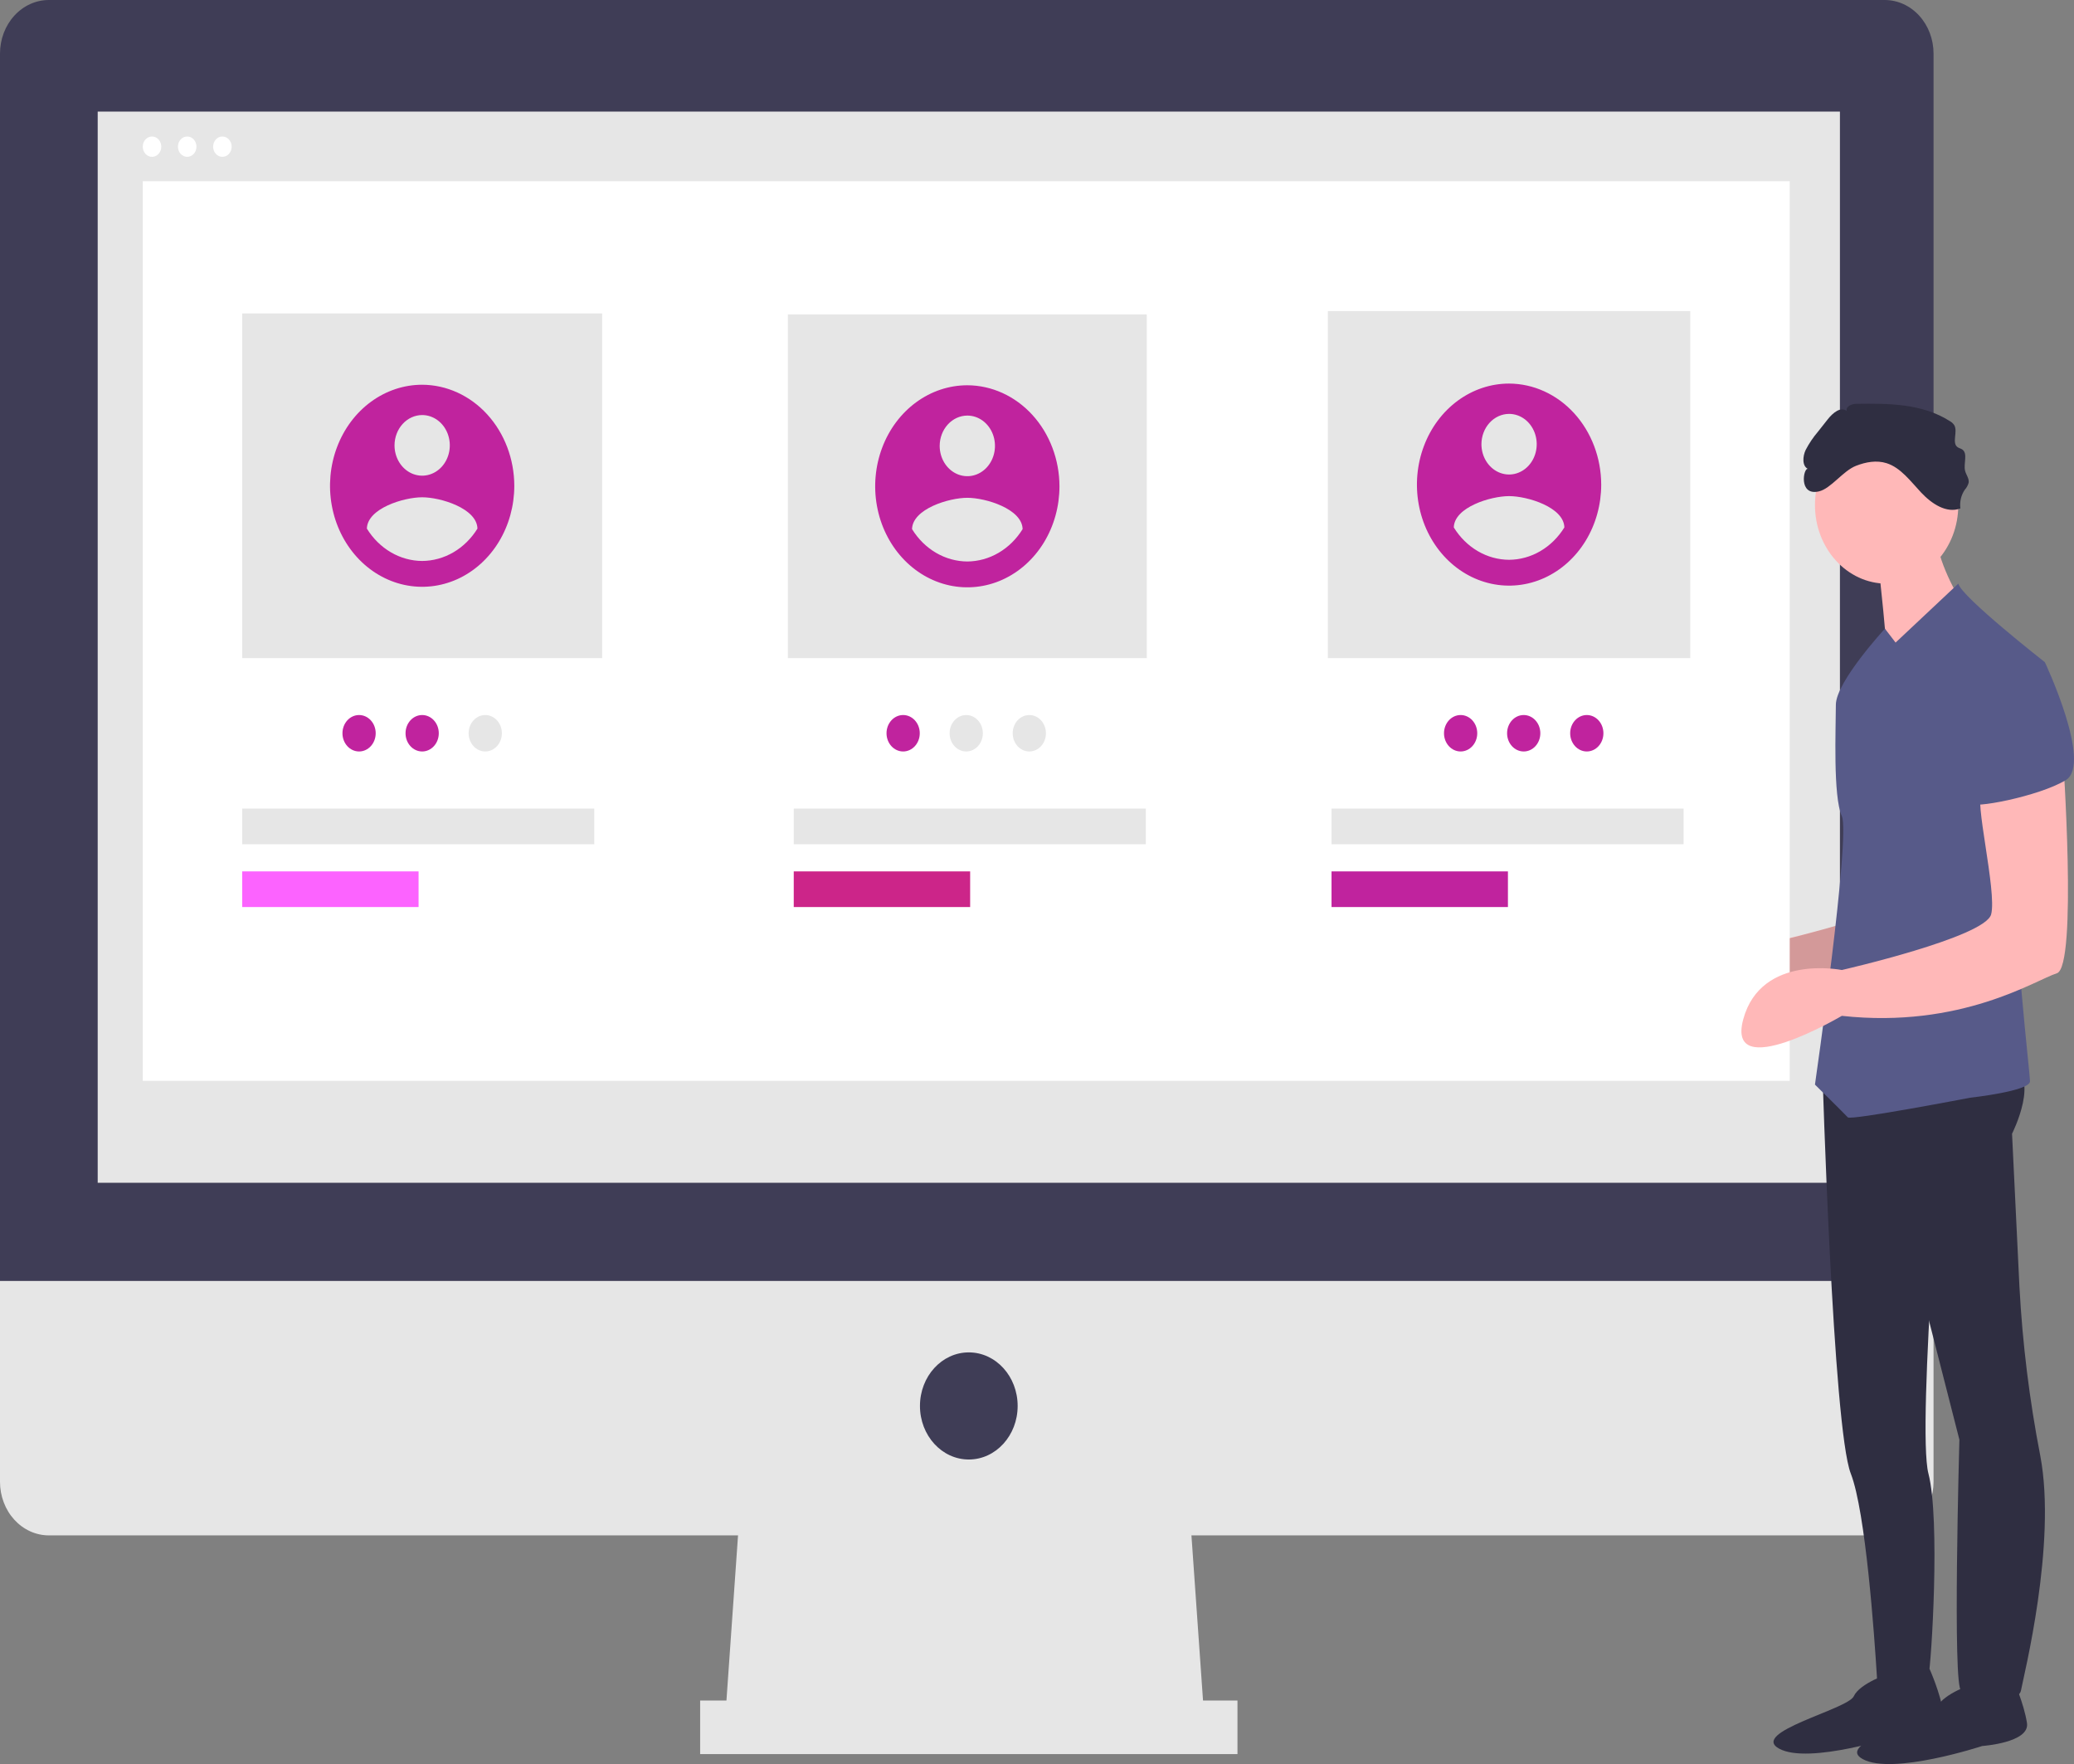 <svg width="234" height="199" viewBox="0 0 234 199" fill="none" xmlns="http://www.w3.org/2000/svg">
<rect x="0" y="0" width="234" height="199" fill="#808080" stroke="none"/>
<g clip-path="url(#clip0)">
<path d="M135.944 194.854H81.75L83.587 168.672H134.107L135.944 194.854Z" fill="#E6E6E6"/>
<path d="M139.618 191.833H78.994V197.875H139.618V191.833Z" fill="#E6E6E6"/>
<path d="M212.642 0H5.511C4.05 0 2.648 0.637 1.614 1.77C0.581 2.903 0 4.44 0 6.042V144.504H218.153V6.042C218.153 4.44 217.572 2.903 216.539 1.77C215.505 0.637 214.104 0 212.642 0Z" fill="#3F3D56"/>
<path d="M0 144.504V167.162C0 167.955 0.143 168.741 0.42 169.474C0.696 170.207 1.102 170.873 1.614 171.434C2.126 171.995 2.734 172.44 3.402 172.744C4.071 173.048 4.787 173.204 5.511 173.204H212.642C213.366 173.204 214.082 173.048 214.751 172.744C215.42 172.44 216.027 171.995 216.539 171.434C217.051 170.873 217.457 170.207 217.734 169.474C218.011 168.741 218.153 167.955 218.153 167.162V144.504H0Z" fill="#E6E6E6"/>
<path d="M207.59 12.588H11.023V133.427H207.59V12.588Z" fill="#E6E6E6"/>
<path d="M109.306 164.644C112.35 164.644 114.817 161.939 114.817 158.602C114.817 155.265 112.35 152.56 109.306 152.56C106.262 152.56 103.795 155.265 103.795 158.602C103.795 161.939 106.262 164.644 109.306 164.644Z" fill="#3F3D56"/>
<path d="M17.151 17.692C17.729 17.692 18.197 17.178 18.197 16.545C18.197 15.912 17.729 15.398 17.151 15.398C16.574 15.398 16.106 15.912 16.106 16.545C16.106 17.178 16.574 17.692 17.151 17.692Z" fill="white"/>
<path d="M21.122 17.692C21.699 17.692 22.167 17.178 22.167 16.545C22.167 15.912 21.699 15.398 21.122 15.398C20.544 15.398 20.076 15.912 20.076 16.545C20.076 17.178 20.544 17.692 21.122 17.692Z" fill="white"/>
<path d="M25.091 17.692C25.669 17.692 26.137 17.178 26.137 16.545C26.137 15.912 25.669 15.398 25.091 15.398C24.514 15.398 24.046 15.912 24.046 16.545C24.046 17.178 24.514 17.692 25.091 17.692Z" fill="white"/>
<path d="M225.662 81.722C225.662 81.722 227.347 105.731 224.989 106.47C222.63 107.209 214.207 112.749 200.731 111.272C200.731 111.272 187.591 119.028 189.612 111.641C191.634 104.254 200.731 106.1 200.731 106.1C200.731 106.1 216.903 102.407 217.576 99.821C218.25 97.236 215.555 86.524 216.566 86.155C217.576 85.785 225.662 81.722 225.662 81.722Z" fill="#FFB8B8"/>
<path opacity="0.2" d="M224.529 82.033C224.529 82.033 226.214 106.042 223.855 106.78C221.497 107.519 213.074 113.06 199.597 111.582C199.597 111.582 186.457 119.339 188.479 111.952C190.5 104.564 199.597 106.411 199.597 106.411C199.597 106.411 215.769 102.717 216.443 100.132C217.117 97.546 214.421 86.835 215.432 86.466C216.443 86.096 224.529 82.033 224.529 82.033Z" fill="#231F20"/>
<path d="M205.611 120.655C205.611 120.655 206.795 161.063 208.817 166.234C210.5 170.541 211.483 184.587 211.764 189.159C211.821 190.076 211.849 190.612 211.849 190.612C211.849 190.612 217.24 190.612 217.576 189.135C217.913 187.657 218.924 171.405 217.576 166.234C216.229 161.063 219.497 122.83 219.497 122.83L205.611 120.655Z" fill="#2F2E41"/>
<path d="M213.197 188.765C213.197 188.765 209.827 189.873 209.154 191.351C208.48 192.828 197.361 195.414 200.731 197.261C204.1 199.107 214.207 195.783 214.207 195.783C214.207 195.783 219.598 195.414 219.261 193.198C218.924 190.981 217.697 188.251 217.697 188.251L213.197 188.765Z" fill="#2F2E41"/>
<path d="M222.63 189.946C222.63 189.946 219.261 191.054 218.587 192.532C217.913 194.009 206.795 196.595 210.164 198.441C213.533 200.288 223.641 196.964 223.641 196.964C223.641 196.964 229.032 196.595 228.695 194.378C228.358 192.162 227.131 189.432 227.131 189.432L222.63 189.946Z" fill="#2F2E41"/>
<path d="M208.48 122.722L213.197 131.587L221.069 162.408C221.069 162.408 220.272 190.685 221.283 190.685C222.293 190.685 227.684 192.532 228.021 190.685C228.305 189.125 232.079 174.181 230.198 164.234C228.975 157.947 228.188 151.568 227.844 145.151L227.01 127.893C227.01 127.893 230.379 121.244 226.673 120.136C222.967 119.028 208.48 122.722 208.48 122.722Z" fill="#2F2E41"/>
<path d="M212.86 65.84C217.325 65.84 220.946 61.871 220.946 56.975C220.946 52.079 217.325 48.11 212.86 48.11C208.394 48.11 204.774 52.079 204.774 56.975C204.774 61.871 208.394 65.84 212.86 65.84Z" fill="#FFB8B8"/>
<path d="M211.849 62.885C211.849 62.885 213.197 74.704 212.86 75.443C212.523 76.182 220.946 67.317 220.946 67.317C220.946 67.317 217.913 62.146 218.587 59.561L211.849 62.885Z" fill="#FFB8B8"/>
<path d="M230.716 74.704C230.716 74.704 221.283 67.317 220.946 65.84L213.87 72.488L212.668 70.919C212.668 70.919 207.132 76.921 207.132 79.506C207.132 82.092 206.795 89.848 207.806 92.065C208.817 94.281 204.774 122.352 204.774 122.352C204.774 122.352 208.143 125.677 208.48 126.046C208.817 126.415 222.293 123.83 222.293 123.83C222.293 123.83 229.032 123.091 229.032 121.983C229.032 120.875 227.01 104.254 227.684 99.821C228.358 95.389 230.716 74.704 230.716 74.704Z" fill="#575A89"/>
<path d="M209.406 52.547C210.511 52.115 211.73 51.894 212.857 52.252C214.452 52.758 215.557 54.29 216.749 55.558C217.94 56.826 219.611 57.95 221.18 57.353C221.085 56.608 221.264 55.852 221.676 55.25C221.881 55.026 222.032 54.749 222.117 54.446C222.184 53.971 221.82 53.562 221.71 53.096C221.519 52.281 222.044 51.165 221.399 50.708C221.228 50.587 221.013 50.559 220.847 50.432C220.194 49.932 220.919 48.69 220.487 47.957C220.358 47.767 220.191 47.614 219.998 47.509C216.871 45.509 213.048 45.503 209.428 45.554C208.925 45.561 208.223 45.835 208.365 46.365C207.681 45.827 206.786 46.583 206.234 47.28L205.106 48.708C204.575 49.329 204.113 50.015 203.727 50.753C203.382 51.476 203.306 52.587 203.992 52.902C203.482 52.668 202.863 55.98 205.214 55.435C206.581 55.118 207.92 53.127 209.406 52.547Z" fill="#2F2E41"/>
<path d="M201.925 20.441H16.106V121.927H201.925V20.441Z" fill="white"/>
<path d="M67.937 35.355H27.324V74.243H67.937V35.355Z" fill="#E6E6E6"/>
<path d="M129.385 35.472H88.894V74.243H129.385V35.472Z" fill="#E6E6E6"/>
<path d="M190.706 35.092H149.818V74.243H190.706V35.092Z" fill="#E6E6E6"/>
<path d="M67.046 91.217H27.324V95.24H67.046V91.217Z" fill="#E6E6E6"/>
<path d="M47.226 98.3H27.324V102.322H47.226V98.3Z" fill="#FC63FF"/>
<path d="M129.278 91.217H89.555V95.24H129.278V91.217Z" fill="#E6E6E6"/>
<path d="M109.457 98.3H89.555V102.322H109.457V98.3Z" fill="#CC2589"/>
<path d="M189.953 91.217H150.231V95.24H189.953V91.217Z" fill="#E6E6E6"/>
<path d="M170.133 98.3H150.231V102.322H170.133V98.3Z" fill="#C0239E"/>
<path d="M101.897 84.772C102.933 84.772 103.773 83.852 103.773 82.717C103.773 81.581 102.933 80.661 101.897 80.661C100.862 80.661 100.022 81.581 100.022 82.717C100.022 83.852 100.862 84.772 101.897 84.772Z" fill="#C0239E"/>
<path d="M109.015 84.772C110.051 84.772 110.89 83.852 110.89 82.717C110.89 81.581 110.051 80.661 109.015 80.661C107.979 80.661 107.14 81.581 107.14 82.717C107.14 83.852 107.979 84.772 109.015 84.772Z" fill="#E6E6E6"/>
<path d="M116.133 84.772C117.169 84.772 118.008 83.852 118.008 82.717C118.008 81.581 117.169 80.661 116.133 80.661C115.097 80.661 114.258 81.581 114.258 82.717C114.258 83.852 115.097 84.772 116.133 84.772Z" fill="#E6E6E6"/>
<path d="M40.513 84.772C41.548 84.772 42.388 83.852 42.388 82.717C42.388 81.581 41.548 80.661 40.513 80.661C39.477 80.661 38.638 81.581 38.638 82.717C38.638 83.852 39.477 84.772 40.513 84.772Z" fill="#C0239E"/>
<path d="M47.631 84.772C48.666 84.772 49.506 83.852 49.506 82.717C49.506 81.581 48.666 80.661 47.631 80.661C46.595 80.661 45.755 81.581 45.755 82.717C45.755 83.852 46.595 84.772 47.631 84.772Z" fill="#C0239E"/>
<path d="M54.748 84.772C55.784 84.772 56.624 83.852 56.624 82.717C56.624 81.581 55.784 80.661 54.748 80.661C53.713 80.661 52.873 81.581 52.873 82.717C52.873 83.852 53.713 84.772 54.748 84.772Z" fill="#E6E6E6"/>
<path d="M164.796 84.772C165.831 84.772 166.671 83.852 166.671 82.717C166.671 81.581 165.831 80.661 164.796 80.661C163.76 80.661 162.92 81.581 162.92 82.717C162.92 83.852 163.76 84.772 164.796 84.772Z" fill="#C0239E"/>
<path d="M171.913 84.772C172.949 84.772 173.789 83.852 173.789 82.717C173.789 81.581 172.949 80.661 171.913 80.661C170.878 80.661 170.038 81.581 170.038 82.717C170.038 83.852 170.878 84.772 171.913 84.772Z" fill="#C0239E"/>
<path d="M179.031 84.772C180.067 84.772 180.906 83.852 180.906 82.717C180.906 81.581 180.067 80.661 179.031 80.661C177.996 80.661 177.156 81.581 177.156 82.717C177.156 83.852 177.996 84.772 179.031 84.772Z" fill="#C0239E"/>
<path d="M170.262 43.27C168.206 43.27 166.196 43.939 164.486 45.191C162.777 46.443 161.444 48.223 160.658 50.306C159.871 52.389 159.665 54.68 160.066 56.891C160.467 59.102 161.457 61.132 162.911 62.726C164.365 64.32 166.217 65.406 168.234 65.845C170.251 66.285 172.341 66.059 174.24 65.197C176.14 64.334 177.764 62.873 178.906 60.999C180.048 59.125 180.658 56.922 180.658 54.667C180.65 51.647 179.552 48.754 177.604 46.618C175.656 44.483 173.017 43.279 170.262 43.27ZM170.262 46.69C170.879 46.69 171.482 46.89 171.995 47.266C172.508 47.641 172.907 48.175 173.143 48.8C173.38 49.425 173.441 50.112 173.321 50.776C173.201 51.439 172.904 52.048 172.467 52.526C172.031 53.004 171.476 53.33 170.871 53.462C170.266 53.594 169.638 53.526 169.069 53.267C168.499 53.009 168.012 52.57 167.669 52.008C167.326 51.446 167.143 50.785 167.143 50.109C167.146 49.203 167.476 48.335 168.06 47.694C168.644 47.054 169.436 46.693 170.262 46.69ZM170.262 63.149C169.03 63.143 167.818 62.808 166.731 62.172C165.644 61.536 164.715 60.619 164.025 59.5C164.075 57.221 168.183 55.966 170.262 55.966C172.341 55.966 176.45 57.221 176.5 59.5C175.808 60.618 174.879 61.534 173.792 62.17C172.706 62.806 171.494 63.142 170.262 63.149Z" fill="#C0239E"/>
<path d="M109.139 43.461C107.083 43.461 105.073 44.129 103.364 45.381C101.654 46.634 100.321 48.413 99.535 50.496C98.748 52.579 98.542 54.87 98.943 57.081C99.344 59.292 100.334 61.323 101.788 62.916C103.242 64.51 105.094 65.596 107.111 66.036C109.128 66.475 111.218 66.25 113.118 65.387C115.017 64.524 116.641 63.064 117.783 61.189C118.925 59.315 119.535 57.112 119.535 54.858C119.527 51.838 118.429 48.944 116.481 46.808C114.533 44.673 111.894 43.469 109.139 43.461ZM109.139 46.88C109.756 46.88 110.359 47.08 110.872 47.456C111.385 47.831 111.785 48.365 112.021 48.99C112.257 49.615 112.318 50.303 112.198 50.966C112.078 51.629 111.781 52.238 111.345 52.716C110.908 53.195 110.353 53.52 109.748 53.652C109.143 53.784 108.516 53.716 107.946 53.458C107.376 53.199 106.889 52.761 106.546 52.198C106.203 51.636 106.02 50.975 106.02 50.299C106.023 49.393 106.353 48.525 106.937 47.884C107.521 47.244 108.313 46.883 109.139 46.88ZM109.139 63.34C107.907 63.333 106.695 62.998 105.608 62.362C104.521 61.726 103.592 60.809 102.902 59.69C102.952 57.411 107.06 56.156 109.139 56.156C111.218 56.156 115.327 57.411 115.377 59.69C114.685 60.808 113.756 61.724 112.669 62.36C111.583 62.996 110.371 63.332 109.139 63.34Z" fill="#C0239E"/>
<path d="M47.631 43.402C45.575 43.402 43.565 44.071 41.855 45.323C40.145 46.575 38.813 48.355 38.026 50.438C37.239 52.52 37.033 54.812 37.435 57.023C37.836 59.233 38.826 61.264 40.28 62.858C41.734 64.452 43.586 65.537 45.602 65.977C47.619 66.417 49.709 66.191 51.609 65.329C53.509 64.466 55.132 63.005 56.275 61.131C57.417 59.257 58.026 57.053 58.026 54.799C58.019 51.779 56.921 48.885 54.973 46.75C53.025 44.614 50.385 43.411 47.631 43.402ZM47.631 46.821C48.248 46.821 48.85 47.022 49.363 47.397C49.876 47.773 50.276 48.307 50.512 48.932C50.748 49.557 50.81 50.244 50.69 50.907C50.569 51.571 50.272 52.18 49.836 52.658C49.4 53.136 48.844 53.462 48.239 53.594C47.634 53.726 47.007 53.658 46.437 53.399C45.867 53.14 45.38 52.702 45.038 52.14C44.695 51.578 44.512 50.916 44.512 50.24C44.515 49.334 44.844 48.467 45.428 47.826C46.013 47.185 46.804 46.824 47.631 46.821V46.821ZM47.631 63.281C46.399 63.275 45.187 62.939 44.1 62.303C43.013 61.667 42.084 60.751 41.393 59.632C41.443 57.352 45.551 56.098 47.631 56.098C49.71 56.098 53.818 57.352 53.868 59.632C53.177 60.75 52.248 61.666 51.161 62.302C50.074 62.938 48.862 63.274 47.631 63.281Z" fill="#C0239E"/>
<path d="M232.738 85.047C232.738 85.047 234.422 109.055 232.064 109.794C229.705 110.533 221.283 116.073 207.806 114.596C207.806 114.596 194.666 122.352 196.688 114.965C198.709 107.578 207.806 109.425 207.806 109.425C207.806 109.425 223.978 105.731 224.652 103.146C225.326 100.56 222.63 89.849 223.641 89.479C224.652 89.11 232.738 85.047 232.738 85.047Z" fill="#FFB8B8"/>
<path d="M225.326 75.443L230.716 74.704C230.716 74.704 236.107 86.155 233.075 88.002C230.042 89.848 222.293 91.326 222.293 90.587C222.293 89.848 225.326 75.443 225.326 75.443Z" fill="#575A89"/>
</g>
<defs>
<clipPath id="clip0">
<rect width="234" height="199" fill="white"/>
</clipPath>
</defs>
</svg>
